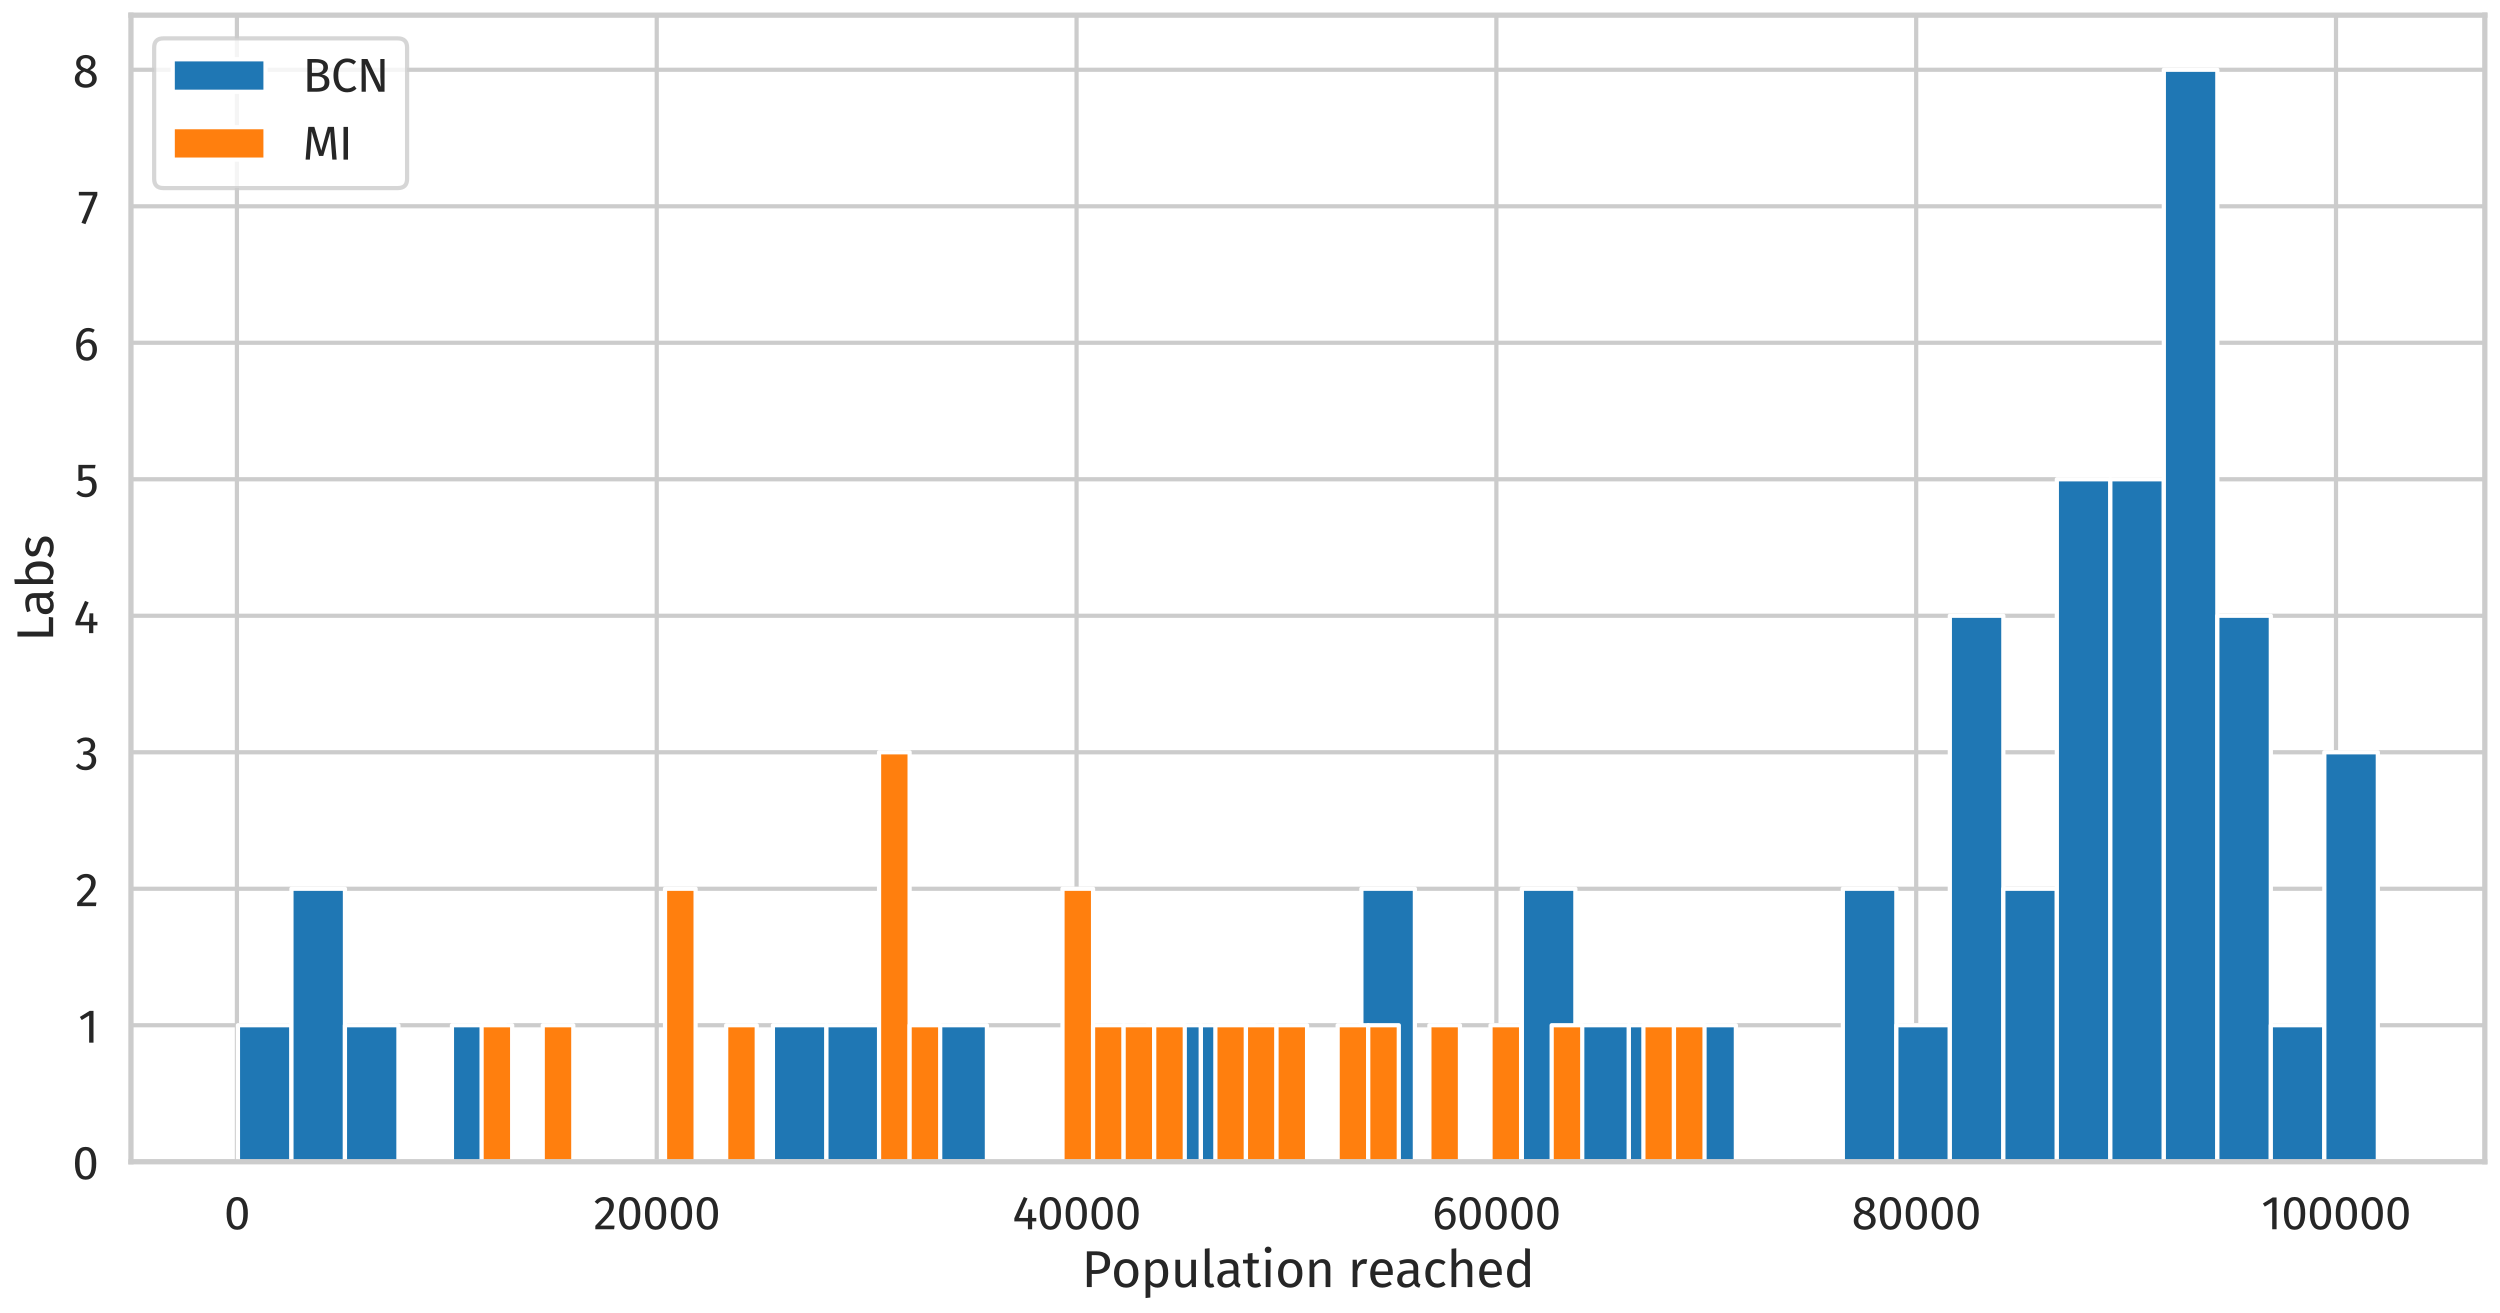 <?xml version="1.0" encoding="utf-8" standalone="no"?>
<!DOCTYPE svg PUBLIC "-//W3C//DTD SVG 1.1//EN"
  "http://www.w3.org/Graphics/SVG/1.1/DTD/svg11.dtd">
<svg height="622.517pt" version="1.1" viewBox="0 0 1185.287 622.517" width="1185.287pt" xmlns="http://www.w3.org/2000/svg" xmlns:xlink="http://www.w3.org/1999/xlink">
 <defs>
  <style type="text/css">*{stroke-linecap:butt;stroke-linejoin:round;}</style>
 </defs>
 <g id="figure_1">
  <g id="patch_1">
   <path d="M 0 622.517 
L 1185.287 622.517 
L 1185.287 0 
L 0 0 
z
" style="fill:#ffffff;"/>
  </g>
  <g id="axes_1">
   <g id="patch_2">
    <path d="M 62.087 550.8 
L 1178.087 550.8 
L 1178.087 7.2 
L 62.087 7.2 
z
" style="fill:#ffffff;"/>
   </g>
   <g id="matplotlib.axis_1">
    <g id="xtick_1">
     <g id="line2d_1">
      <path clip-path="url(#pb8f92f0692)" d="M 112.326 550.8 
L 112.326 7.2 
" style="fill:none;stroke:#cccccc;stroke-linecap:round;stroke-width:2;"/>
     </g>
     <g id="text_1">
      <!-- 0 -->
      <g style="fill:#262626;" transform="translate(106.189 582.8)scale(0.22 -0.22)">
       <defs>
        <path d="M 1786 4346 
Q 2496 4346 2857 3779 
Q 3219 3213 3219 2138 
Q 3219 1062 2857 492 
Q 2496 -77 1786 -77 
Q 1075 -77 713 492 
Q 352 1062 352 2138 
Q 352 3213 713 3779 
Q 1075 4346 1786 4346 
z
M 1786 3878 
Q 1370 3878 1168 3468 
Q 966 3059 966 2138 
Q 966 1216 1168 803 
Q 1370 390 1786 390 
Q 2195 390 2400 803 
Q 2605 1216 2605 2138 
Q 2605 3053 2400 3465 
Q 2195 3878 1786 3878 
z
" id="FiraSans-Regular-30" transform="scale(0.016)"/>
       </defs>
       <use xlink:href="#FiraSans-Regular-30"/>
      </g>
     </g>
    </g>
    <g id="xtick_2">
     <g id="line2d_2">
      <path clip-path="url(#pb8f92f0692)" d="M 311.368 550.8 
L 311.368 7.2 
" style="fill:none;stroke:#cccccc;stroke-linecap:round;stroke-width:2;"/>
     </g>
     <g id="text_2">
      <!-- 20000 -->
      <g style="fill:#262626;" transform="translate(281.372 582.8)scale(0.22 -0.22)">
       <defs>
        <path d="M 1459 4346 
Q 1843 4346 2134 4192 
Q 2426 4038 2586 3772 
Q 2746 3507 2746 3174 
Q 2746 2784 2570 2425 
Q 2394 2067 2029 1651 
Q 1664 1235 922 493 
L 2848 493 
L 2778 0 
L 250 0 
L 250 467 
Q 1107 1357 1465 1769 
Q 1824 2182 1977 2489 
Q 2131 2797 2131 3149 
Q 2131 3482 1939 3670 
Q 1747 3859 1427 3859 
Q 1165 3859 966 3750 
Q 768 3642 544 3392 
L 160 3699 
Q 422 4026 742 4186 
Q 1062 4346 1459 4346 
z
" id="FiraSans-Regular-32" transform="scale(0.016)"/>
       </defs>
       <use xlink:href="#FiraSans-Regular-32"/>
       <use x="49.5" xlink:href="#FiraSans-Regular-30"/>
       <use x="105.3" xlink:href="#FiraSans-Regular-30"/>
       <use x="161.1" xlink:href="#FiraSans-Regular-30"/>
       <use x="216.9" xlink:href="#FiraSans-Regular-30"/>
      </g>
     </g>
    </g>
    <g id="xtick_3">
     <g id="line2d_3">
      <path clip-path="url(#pb8f92f0692)" d="M 510.41 550.8 
L 510.41 7.2 
" style="fill:none;stroke:#cccccc;stroke-linecap:round;stroke-width:2;"/>
     </g>
     <g id="text_3">
      <!-- 40000 -->
      <g style="fill:#262626;" transform="translate(480.007 582.8)scale(0.22 -0.22)">
       <defs>
        <path d="M 3213 1523 
L 3213 1056 
L 2656 1056 
L 2656 0 
L 2086 0 
L 2086 1056 
L 256 1056 
L 256 1478 
L 1542 4346 
L 2035 4141 
L 877 1523 
L 2093 1523 
L 2144 2675 
L 2656 2675 
L 2656 1523 
L 3213 1523 
z
" id="FiraSans-Regular-34" transform="scale(0.016)"/>
       </defs>
       <use xlink:href="#FiraSans-Regular-34"/>
       <use x="53.2" xlink:href="#FiraSans-Regular-30"/>
       <use x="109" xlink:href="#FiraSans-Regular-30"/>
       <use x="164.8" xlink:href="#FiraSans-Regular-30"/>
       <use x="220.6" xlink:href="#FiraSans-Regular-30"/>
      </g>
     </g>
    </g>
    <g id="xtick_4">
     <g id="line2d_4">
      <path clip-path="url(#pb8f92f0692)" d="M 709.451 550.8 
L 709.451 7.2 
" style="fill:none;stroke:#cccccc;stroke-linecap:round;stroke-width:2;"/>
     </g>
     <g id="text_4">
      <!-- 60000 -->
      <g style="fill:#262626;" transform="translate(679.038 582.8)scale(0.22 -0.22)">
       <defs>
        <path d="M 1971 2816 
Q 2298 2816 2566 2662 
Q 2835 2509 2995 2201 
Q 3155 1894 3155 1453 
Q 3155 998 2972 649 
Q 2790 301 2480 112 
Q 2170 -77 1792 -77 
Q 1043 -77 697 476 
Q 352 1030 352 2010 
Q 352 2707 547 3235 
Q 742 3763 1107 4054 
Q 1472 4346 1971 4346 
Q 2458 4346 2854 4083 
L 2624 3693 
Q 2323 3878 1965 3878 
Q 1504 3878 1235 3436 
Q 966 2995 941 2253 
Q 1338 2816 1971 2816 
z
M 1792 390 
Q 2163 390 2361 672 
Q 2560 954 2560 1434 
Q 2560 2349 1869 2349 
Q 1587 2349 1350 2192 
Q 1114 2035 947 1760 
Q 966 1056 1168 723 
Q 1370 390 1792 390 
z
" id="FiraSans-Regular-36" transform="scale(0.016)"/>
       </defs>
       <use xlink:href="#FiraSans-Regular-36"/>
       <use x="53.3" xlink:href="#FiraSans-Regular-30"/>
       <use x="109.1" xlink:href="#FiraSans-Regular-30"/>
       <use x="164.9" xlink:href="#FiraSans-Regular-30"/>
       <use x="220.7" xlink:href="#FiraSans-Regular-30"/>
      </g>
     </g>
    </g>
    <g id="xtick_5">
     <g id="line2d_5">
      <path clip-path="url(#pb8f92f0692)" d="M 908.493 550.8 
L 908.493 7.2 
" style="fill:none;stroke:#cccccc;stroke-linecap:round;stroke-width:2;"/>
     </g>
     <g id="text_5">
      <!-- 80000 -->
      <g style="fill:#262626;" transform="translate(877.882 582.8)scale(0.22 -0.22)">
       <defs>
        <path d="M 2336 2298 
Q 3238 1933 3238 1146 
Q 3238 794 3049 515 
Q 2861 237 2521 80 
Q 2182 -77 1754 -77 
Q 1318 -77 985 76 
Q 653 230 470 505 
Q 288 781 288 1133 
Q 288 1530 502 1798 
Q 717 2067 1133 2246 
Q 794 2419 630 2665 
Q 467 2912 467 3245 
Q 467 3590 649 3840 
Q 832 4090 1129 4218 
Q 1427 4346 1766 4346 
Q 2099 4346 2396 4224 
Q 2694 4102 2880 3856 
Q 3066 3610 3066 3264 
Q 3066 2944 2886 2713 
Q 2707 2483 2336 2298 
z
M 1766 3904 
Q 1434 3904 1238 3731 
Q 1043 3558 1043 3238 
Q 1043 2931 1232 2771 
Q 1421 2611 1837 2477 
L 1946 2438 
Q 2234 2605 2362 2790 
Q 2490 2976 2490 3245 
Q 2490 3546 2301 3725 
Q 2112 3904 1766 3904 
z
M 1760 390 
Q 2157 390 2390 595 
Q 2624 800 2624 1139 
Q 2624 1370 2534 1526 
Q 2445 1683 2246 1801 
Q 2048 1920 1690 2042 
L 1530 2099 
Q 1210 1946 1056 1712 
Q 902 1478 902 1133 
Q 902 781 1132 585 
Q 1363 390 1760 390 
z
" id="FiraSans-Regular-38" transform="scale(0.016)"/>
       </defs>
       <use xlink:href="#FiraSans-Regular-38"/>
       <use x="55.1" xlink:href="#FiraSans-Regular-30"/>
       <use x="110.9" xlink:href="#FiraSans-Regular-30"/>
       <use x="166.7" xlink:href="#FiraSans-Regular-30"/>
       <use x="222.5" xlink:href="#FiraSans-Regular-30"/>
      </g>
     </g>
    </g>
    <g id="xtick_6">
     <g id="line2d_6">
      <path clip-path="url(#pb8f92f0692)" d="M 1107.535 550.8 
L 1107.535 7.2 
" style="fill:none;stroke:#cccccc;stroke-linecap:round;stroke-width:2;"/>
     </g>
     <g id="text_6">
      <!-- 100000 -->
      <g style="fill:#262626;" transform="translate(1072.084 582.8)scale(0.22 -0.22)">
       <defs>
        <path d="M 2067 4282 
L 2067 0 
L 1478 0 
L 1478 3654 
L 480 3046 
L 224 3462 
L 1549 4282 
L 2067 4282 
z
" id="FiraSans-Regular-31" transform="scale(0.016)"/>
       </defs>
       <use xlink:href="#FiraSans-Regular-31"/>
       <use x="43.3" xlink:href="#FiraSans-Regular-30"/>
       <use x="99.1" xlink:href="#FiraSans-Regular-30"/>
       <use x="154.9" xlink:href="#FiraSans-Regular-30"/>
       <use x="210.7" xlink:href="#FiraSans-Regular-30"/>
       <use x="266.5" xlink:href="#FiraSans-Regular-30"/>
      </g>
     </g>
    </g>
    <g id="text_7">
     <!-- Population reached -->
     <g style="fill:#262626;" transform="translate(512.831 610.205)scale(0.24 -0.24)">
      <defs>
       <path d="M 1798 4410 
Q 2618 4410 3066 4067 
Q 3514 3725 3514 3046 
Q 3514 2323 3046 1971 
Q 2579 1619 1805 1619 
L 1248 1619 
L 1248 0 
L 640 0 
L 640 4410 
L 1798 4410 
z
M 1779 2099 
Q 2310 2099 2588 2304 
Q 2867 2509 2867 3040 
Q 2867 3514 2588 3725 
Q 2310 3936 1792 3936 
L 1248 3936 
L 1248 2099 
L 1779 2099 
z
" id="FiraSans-Regular-50" transform="scale(0.016)"/>
       <path d="M 1875 3450 
Q 2586 3450 2979 2976 
Q 3373 2502 3373 1690 
Q 3373 1165 3193 765 
Q 3014 365 2675 144 
Q 2336 -77 1869 -77 
Q 1158 -77 761 396 
Q 365 870 365 1683 
Q 365 2208 544 2608 
Q 723 3008 1062 3229 
Q 1402 3450 1875 3450 
z
M 1875 2976 
Q 998 2976 998 1683 
Q 998 397 1869 397 
Q 2739 397 2739 1690 
Q 2739 2976 1875 2976 
z
" id="FiraSans-Regular-6f" transform="scale(0.016)"/>
       <path d="M 2157 3450 
Q 2803 3450 3104 2989 
Q 3405 2528 3405 1690 
Q 3405 896 3059 409 
Q 2714 -77 2080 -77 
Q 1517 -77 1197 307 
L 1197 -1293 
L 608 -1363 
L 608 3373 
L 1114 3373 
L 1158 2918 
Q 1344 3174 1606 3312 
Q 1869 3450 2157 3450 
z
M 1939 403 
Q 2771 403 2771 1690 
Q 2771 2982 2010 2982 
Q 1760 2982 1555 2835 
Q 1350 2688 1197 2458 
L 1197 813 
Q 1325 614 1517 508 
Q 1709 403 1939 403 
z
" id="FiraSans-Regular-70" transform="scale(0.016)"/>
       <path d="M 3117 0 
L 2611 0 
L 2566 525 
Q 2374 211 2124 67 
Q 1875 -77 1517 -77 
Q 1075 -77 825 192 
Q 576 461 576 954 
L 576 3373 
L 1165 3373 
L 1165 1018 
Q 1165 672 1286 528 
Q 1408 384 1683 384 
Q 2176 384 2528 966 
L 2528 3373 
L 3117 3373 
L 3117 0 
z
" id="FiraSans-Regular-75" transform="scale(0.016)"/>
       <path d="M 1280 -77 
Q 954 -77 765 118 
Q 576 314 576 666 
L 576 4730 
L 1165 4800 
L 1165 678 
Q 1165 538 1213 474 
Q 1261 410 1376 410 
Q 1498 410 1594 448 
L 1747 38 
Q 1536 -77 1280 -77 
z
" id="FiraSans-Regular-6c" transform="scale(0.016)"/>
       <path d="M 2880 787 
Q 2880 582 2950 483 
Q 3021 384 3162 333 
L 3027 -77 
Q 2765 -45 2605 70 
Q 2445 186 2368 429 
Q 2029 -77 1363 -77 
Q 864 -77 576 204 
Q 288 486 288 941 
Q 288 1478 675 1766 
Q 1062 2054 1773 2054 
L 2291 2054 
L 2291 2304 
Q 2291 2662 2118 2816 
Q 1946 2970 1587 2970 
Q 1216 2970 678 2790 
L 531 3219 
Q 1158 3450 1696 3450 
Q 2291 3450 2585 3158 
Q 2880 2867 2880 2330 
L 2880 787 
z
M 1498 365 
Q 2003 365 2291 890 
L 2291 1664 
L 1850 1664 
Q 915 1664 915 973 
Q 915 672 1062 518 
Q 1210 365 1498 365 
z
" id="FiraSans-Regular-61" transform="scale(0.016)"/>
       <path d="M 2310 154 
Q 1978 -77 1555 -77 
Q 1126 -77 886 169 
Q 646 416 646 883 
L 646 2918 
L 58 2918 
L 58 3373 
L 646 3373 
L 646 4134 
L 1235 4205 
L 1235 3373 
L 2035 3373 
L 1971 2918 
L 1235 2918 
L 1235 909 
Q 1235 646 1328 528 
Q 1421 410 1638 410 
Q 1837 410 2086 544 
L 2310 154 
z
" id="FiraSans-Regular-74" transform="scale(0.016)"/>
       <path d="M 1197 3373 
L 1197 0 
L 608 0 
L 608 3373 
L 1197 3373 
z
M 896 4992 
Q 1082 4992 1197 4877 
Q 1312 4762 1312 4589 
Q 1312 4416 1197 4304 
Q 1082 4192 896 4192 
Q 717 4192 601 4304 
Q 486 4416 486 4589 
Q 486 4762 601 4877 
Q 717 4992 896 4992 
z
" id="FiraSans-Regular-69" transform="scale(0.016)"/>
       <path d="M 2195 3450 
Q 2656 3450 2915 3174 
Q 3174 2899 3174 2419 
L 3174 0 
L 2586 0 
L 2586 2336 
Q 2586 2694 2451 2841 
Q 2317 2989 2054 2989 
Q 1786 2989 1581 2835 
Q 1376 2682 1197 2394 
L 1197 0 
L 608 0 
L 608 3373 
L 1114 3373 
L 1165 2874 
Q 1344 3142 1609 3296 
Q 1875 3450 2195 3450 
z
" id="FiraSans-Regular-6e" transform="scale(0.016)"/>
       <path id="FiraSans-Regular-20" transform="scale(0.016)"/>
       <path d="M 2074 3450 
Q 2253 3450 2406 3411 
L 2298 2835 
Q 2144 2874 2003 2874 
Q 1690 2874 1498 2643 
Q 1306 2413 1197 1926 
L 1197 0 
L 608 0 
L 608 3373 
L 1114 3373 
L 1171 2688 
Q 1306 3066 1536 3258 
Q 1766 3450 2074 3450 
z
" id="FiraSans-Regular-72" transform="scale(0.016)"/>
       <path d="M 3155 1786 
Q 3155 1638 3142 1485 
L 992 1485 
Q 1030 928 1273 665 
Q 1517 403 1901 403 
Q 2144 403 2349 473 
Q 2554 544 2778 698 
L 3034 346 
Q 2496 -77 1856 -77 
Q 1152 -77 758 384 
Q 365 845 365 1651 
Q 365 2176 534 2582 
Q 704 2989 1021 3219 
Q 1338 3450 1766 3450 
Q 2438 3450 2796 3008 
Q 3155 2566 3155 1786 
z
M 2573 1958 
Q 2573 2458 2374 2720 
Q 2176 2982 1779 2982 
Q 1056 2982 992 1920 
L 2573 1920 
L 2573 1958 
z
" id="FiraSans-Regular-65" transform="scale(0.016)"/>
       <path d="M 1837 3450 
Q 2138 3450 2387 3363 
Q 2637 3277 2867 3085 
L 2586 2714 
Q 2406 2842 2236 2902 
Q 2067 2963 1862 2963 
Q 1453 2963 1225 2636 
Q 998 2310 998 1670 
Q 998 1030 1222 726 
Q 1446 422 1862 422 
Q 2061 422 2227 483 
Q 2394 544 2598 678 
L 2867 294 
Q 2406 -77 1837 -77 
Q 1152 -77 758 384 
Q 365 845 365 1658 
Q 365 2195 544 2598 
Q 723 3002 1052 3226 
Q 1382 3450 1837 3450 
z
" id="FiraSans-Regular-63" transform="scale(0.016)"/>
       <path d="M 2195 3450 
Q 2656 3450 2915 3174 
Q 3174 2899 3174 2419 
L 3174 0 
L 2586 0 
L 2586 2336 
Q 2586 2694 2448 2841 
Q 2310 2989 2048 2989 
Q 1786 2989 1581 2835 
Q 1376 2682 1197 2400 
L 1197 0 
L 608 0 
L 608 4723 
L 1197 4787 
L 1197 2906 
Q 1594 3450 2195 3450 
z
" id="FiraSans-Regular-68" transform="scale(0.016)"/>
       <path d="M 3219 4730 
L 3219 0 
L 2701 0 
L 2643 467 
Q 2477 211 2227 67 
Q 1978 -77 1670 -77 
Q 1069 -77 733 396 
Q 397 870 397 1670 
Q 397 2189 557 2592 
Q 717 2995 1017 3222 
Q 1318 3450 1722 3450 
Q 2240 3450 2630 3034 
L 2630 4800 
L 3219 4730 
z
M 1798 390 
Q 2067 390 2259 515 
Q 2451 640 2630 890 
L 2630 2541 
Q 2464 2758 2275 2870 
Q 2086 2982 1850 2982 
Q 1459 2982 1244 2656 
Q 1030 2330 1030 1683 
Q 1030 1030 1228 710 
Q 1427 390 1798 390 
z
" id="FiraSans-Regular-64" transform="scale(0.016)"/>
      </defs>
      <use xlink:href="#FiraSans-Regular-50"/>
      <use x="58.1" xlink:href="#FiraSans-Regular-6f"/>
      <use x="116.5" xlink:href="#FiraSans-Regular-70"/>
      <use x="175.9" xlink:href="#FiraSans-Regular-75"/>
      <use x="234.1" xlink:href="#FiraSans-Regular-6c"/>
      <use x="263.4" xlink:href="#FiraSans-Regular-61"/>
      <use x="317.8" xlink:href="#FiraSans-Regular-74"/>
      <use x="353.9" xlink:href="#FiraSans-Regular-69"/>
      <use x="382.1" xlink:href="#FiraSans-Regular-6f"/>
      <use x="440.5" xlink:href="#FiraSans-Regular-6e"/>
      <use x="499.1" xlink:href="#FiraSans-Regular-20"/>
      <use x="525.6" xlink:href="#FiraSans-Regular-72"/>
      <use x="564.2" xlink:href="#FiraSans-Regular-65"/>
      <use x="618.7" xlink:href="#FiraSans-Regular-61"/>
      <use x="673.1" xlink:href="#FiraSans-Regular-63"/>
      <use x="720.9" xlink:href="#FiraSans-Regular-68"/>
      <use x="779.5" xlink:href="#FiraSans-Regular-65"/>
      <use x="834" xlink:href="#FiraSans-Regular-64"/>
     </g>
    </g>
   </g>
   <g id="matplotlib.axis_2">
    <g id="ytick_1">
     <g id="line2d_7">
      <path clip-path="url(#pb8f92f0692)" d="M 62.087 550.8 
L 1178.087 550.8 
" style="fill:none;stroke:#cccccc;stroke-linecap:round;stroke-width:2;"/>
     </g>
     <g id="text_8">
      <!-- 0 -->
      <g style="fill:#262626;" transform="translate(34.311 559.05)scale(0.22 -0.22)">
       <use xlink:href="#FiraSans-Regular-30"/>
      </g>
     </g>
    </g>
    <g id="ytick_2">
     <g id="line2d_8">
      <path clip-path="url(#pb8f92f0692)" d="M 62.087 486.086 
L 1178.087 486.086 
" style="fill:none;stroke:#cccccc;stroke-linecap:round;stroke-width:2;"/>
     </g>
     <g id="text_9">
      <!-- 1 -->
      <g style="fill:#262626;" transform="translate(37.061 494.336)scale(0.22 -0.22)">
       <use xlink:href="#FiraSans-Regular-31"/>
      </g>
     </g>
    </g>
    <g id="ytick_3">
     <g id="line2d_9">
      <path clip-path="url(#pb8f92f0692)" d="M 62.087 421.371 
L 1178.087 421.371 
" style="fill:none;stroke:#cccccc;stroke-linecap:round;stroke-width:2;"/>
     </g>
     <g id="text_10">
      <!-- 2 -->
      <g style="fill:#262626;" transform="translate(35.697 429.621)scale(0.22 -0.22)">
       <use xlink:href="#FiraSans-Regular-32"/>
      </g>
     </g>
    </g>
    <g id="ytick_4">
     <g id="line2d_10">
      <path clip-path="url(#pb8f92f0692)" d="M 62.087 356.657 
L 1178.087 356.657 
" style="fill:none;stroke:#cccccc;stroke-linecap:round;stroke-width:2;"/>
     </g>
     <g id="text_11">
      <!-- 3 -->
      <g style="fill:#262626;" transform="translate(35.607 364.907)scale(0.22 -0.22)">
       <defs>
        <path d="M 1440 4346 
Q 1837 4346 2121 4198 
Q 2406 4051 2556 3801 
Q 2707 3552 2707 3258 
Q 2707 2867 2480 2614 
Q 2253 2362 1875 2272 
Q 2304 2234 2573 1965 
Q 2842 1696 2842 1235 
Q 2842 864 2662 563 
Q 2483 262 2150 92 
Q 1818 -77 1382 -77 
Q 992 -77 665 67 
Q 339 211 96 499 
L 448 826 
Q 659 608 880 505 
Q 1101 403 1363 403 
Q 1766 403 1996 630 
Q 2227 858 2227 1242 
Q 2227 1664 2009 1837 
Q 1792 2010 1376 2010 
L 1056 2010 
L 1126 2464 
L 1344 2464 
Q 1677 2464 1897 2662 
Q 2118 2861 2118 3219 
Q 2118 3520 1926 3696 
Q 1734 3872 1408 3872 
Q 1158 3872 950 3782 
Q 742 3693 525 3488 
L 218 3840 
Q 762 4346 1440 4346 
z
" id="FiraSans-Regular-33" transform="scale(0.016)"/>
       </defs>
       <use xlink:href="#FiraSans-Regular-33"/>
      </g>
     </g>
    </g>
    <g id="ytick_5">
     <g id="line2d_11">
      <path clip-path="url(#pb8f92f0692)" d="M 62.087 291.943 
L 1178.087 291.943 
" style="fill:none;stroke:#cccccc;stroke-linecap:round;stroke-width:2;"/>
     </g>
     <g id="text_12">
      <!-- 4 -->
      <g style="fill:#262626;" transform="translate(34.882 300.193)scale(0.22 -0.22)">
       <use xlink:href="#FiraSans-Regular-34"/>
      </g>
     </g>
    </g>
    <g id="ytick_6">
     <g id="line2d_12">
      <path clip-path="url(#pb8f92f0692)" d="M 62.087 227.229 
L 1178.087 227.229 
" style="fill:none;stroke:#cccccc;stroke-linecap:round;stroke-width:2;"/>
     </g>
     <g id="text_13">
      <!-- 5 -->
      <g style="fill:#262626;" transform="translate(35.566 235.479)scale(0.22 -0.22)">
       <defs>
        <path d="M 2688 3821 
L 1018 3821 
L 1018 2560 
Q 1344 2726 1702 2726 
Q 2253 2726 2585 2364 
Q 2918 2003 2918 1370 
Q 2918 947 2732 617 
Q 2547 288 2211 105 
Q 1875 -77 1434 -77 
Q 1043 -77 736 60 
Q 429 198 166 467 
L 512 806 
Q 717 602 934 502 
Q 1152 403 1427 403 
Q 1837 403 2070 659 
Q 2304 915 2304 1382 
Q 2304 1850 2093 2061 
Q 1882 2272 1523 2272 
Q 1357 2272 1216 2237 
Q 1075 2202 915 2125 
L 454 2125 
L 454 4282 
L 2771 4282 
L 2688 3821 
z
" id="FiraSans-Regular-35" transform="scale(0.016)"/>
       </defs>
       <use xlink:href="#FiraSans-Regular-35"/>
      </g>
     </g>
    </g>
    <g id="ytick_7">
     <g id="line2d_13">
      <path clip-path="url(#pb8f92f0692)" d="M 62.087 162.514 
L 1178.087 162.514 
" style="fill:none;stroke:#cccccc;stroke-linecap:round;stroke-width:2;"/>
     </g>
     <g id="text_14">
      <!-- 6 -->
      <g style="fill:#262626;" transform="translate(34.861 170.764)scale(0.22 -0.22)">
       <use xlink:href="#FiraSans-Regular-36"/>
      </g>
     </g>
    </g>
    <g id="ytick_8">
     <g id="line2d_14">
      <path clip-path="url(#pb8f92f0692)" d="M 62.087 97.8 
L 1178.087 97.8 
" style="fill:none;stroke:#cccccc;stroke-linecap:round;stroke-width:2;"/>
     </g>
     <g id="text_15">
      <!-- 7 -->
      <g style="fill:#262626;" transform="translate(36.817 106.05)scale(0.22 -0.22)">
       <defs>
        <path d="M 2650 4282 
L 2650 3840 
L 1050 -64 
L 512 115 
L 2054 3802 
L 160 3802 
L 160 4282 
L 2650 4282 
z
" id="FiraSans-Regular-37" transform="scale(0.016)"/>
       </defs>
       <use xlink:href="#FiraSans-Regular-37"/>
      </g>
     </g>
    </g>
    <g id="ytick_9">
     <g id="line2d_15">
      <path clip-path="url(#pb8f92f0692)" d="M 62.087 33.086 
L 1178.087 33.086 
" style="fill:none;stroke:#cccccc;stroke-linecap:round;stroke-width:2;"/>
     </g>
     <g id="text_16">
      <!-- 8 -->
      <g style="fill:#262626;" transform="translate(34.466 41.336)scale(0.22 -0.22)">
       <use xlink:href="#FiraSans-Regular-38"/>
      </g>
     </g>
    </g>
    <g id="text_17">
     <!-- Labs -->
     <g style="fill:#262626;" transform="translate(25.2 304.238)rotate(-90)scale(0.24 -0.24)">
      <defs>
       <path d="M 1248 4410 
L 1248 531 
L 3059 531 
L 2989 0 
L 640 0 
L 640 4410 
L 1248 4410 
z
" id="FiraSans-Regular-4c" transform="scale(0.016)"/>
       <path d="M 2150 3450 
Q 2726 3450 3065 2986 
Q 3405 2522 3405 1690 
Q 3405 1165 3245 765 
Q 3085 365 2784 144 
Q 2483 -77 2080 -77 
Q 1549 -77 1184 371 
L 1126 0 
L 608 0 
L 608 4730 
L 1197 4800 
L 1197 2950 
Q 1562 3450 2150 3450 
z
M 1939 390 
Q 2330 390 2550 707 
Q 2771 1024 2771 1690 
Q 2771 2374 2566 2678 
Q 2362 2982 1984 2982 
Q 1536 2982 1197 2458 
L 1197 845 
Q 1331 634 1526 512 
Q 1722 390 1939 390 
z
" id="FiraSans-Regular-62" transform="scale(0.016)"/>
       <path d="M 1523 3450 
Q 1869 3450 2144 3354 
Q 2419 3258 2669 3066 
L 2419 2694 
Q 2189 2842 1981 2912 
Q 1773 2982 1542 2982 
Q 1254 2982 1088 2864 
Q 922 2746 922 2541 
Q 922 2336 1078 2221 
Q 1235 2106 1645 1997 
Q 2208 1856 2486 1613 
Q 2765 1370 2765 947 
Q 2765 448 2377 185 
Q 1990 -77 1434 -77 
Q 666 -77 160 365 
L 474 723 
Q 902 397 1421 397 
Q 1754 397 1949 534 
Q 2144 672 2144 909 
Q 2144 1082 2073 1187 
Q 2003 1293 1830 1373 
Q 1658 1453 1325 1542 
Q 787 1683 547 1920 
Q 307 2157 307 2522 
Q 307 2784 464 2998 
Q 621 3213 899 3331 
Q 1178 3450 1523 3450 
z
" id="FiraSans-Regular-73" transform="scale(0.016)"/>
      </defs>
      <use xlink:href="#FiraSans-Regular-4c"/>
      <use x="49.8" xlink:href="#FiraSans-Regular-61"/>
      <use x="104.2" xlink:href="#FiraSans-Regular-62"/>
      <use x="163.6" xlink:href="#FiraSans-Regular-73"/>
     </g>
    </g>
   </g>
   <g id="patch_3">
    <path clip-path="url(#pb8f92f0692)" d="M 112.814 550.8 
L 138.177 550.8 
L 138.177 486.086 
L 112.814 486.086 
z
" style="fill:#1f77b4;stroke:#ffffff;stroke-linejoin:miter;stroke-width:2;"/>
   </g>
   <g id="patch_4">
    <path clip-path="url(#pb8f92f0692)" d="M 138.177 550.8 
L 163.541 550.8 
L 163.541 421.371 
L 138.177 421.371 
z
" style="fill:#1f77b4;stroke:#ffffff;stroke-linejoin:miter;stroke-width:2;"/>
   </g>
   <g id="patch_5">
    <path clip-path="url(#pb8f92f0692)" d="M 163.541 550.8 
L 188.905 550.8 
L 188.905 486.086 
L 163.541 486.086 
z
" style="fill:#1f77b4;stroke:#ffffff;stroke-linejoin:miter;stroke-width:2;"/>
   </g>
   <g id="patch_6">
    <path clip-path="url(#pb8f92f0692)" d="M 188.905 550.8 
L 214.268 550.8 
L 214.268 550.8 
L 188.905 550.8 
z
" style="fill:#1f77b4;stroke:#ffffff;stroke-linejoin:miter;stroke-width:2;"/>
   </g>
   <g id="patch_7">
    <path clip-path="url(#pb8f92f0692)" d="M 214.268 550.8 
L 239.632 550.8 
L 239.632 486.086 
L 214.268 486.086 
z
" style="fill:#1f77b4;stroke:#ffffff;stroke-linejoin:miter;stroke-width:2;"/>
   </g>
   <g id="patch_8">
    <path clip-path="url(#pb8f92f0692)" d="M 239.632 550.8 
L 264.996 550.8 
L 264.996 550.8 
L 239.632 550.8 
z
" style="fill:#1f77b4;stroke:#ffffff;stroke-linejoin:miter;stroke-width:2;"/>
   </g>
   <g id="patch_9">
    <path clip-path="url(#pb8f92f0692)" d="M 264.996 550.8 
L 290.359 550.8 
L 290.359 550.8 
L 264.996 550.8 
z
" style="fill:#1f77b4;stroke:#ffffff;stroke-linejoin:miter;stroke-width:2;"/>
   </g>
   <g id="patch_10">
    <path clip-path="url(#pb8f92f0692)" d="M 290.359 550.8 
L 315.723 550.8 
L 315.723 550.8 
L 290.359 550.8 
z
" style="fill:#1f77b4;stroke:#ffffff;stroke-linejoin:miter;stroke-width:2;"/>
   </g>
   <g id="patch_11">
    <path clip-path="url(#pb8f92f0692)" d="M 315.723 550.8 
L 341.087 550.8 
L 341.087 550.8 
L 315.723 550.8 
z
" style="fill:#1f77b4;stroke:#ffffff;stroke-linejoin:miter;stroke-width:2;"/>
   </g>
   <g id="patch_12">
    <path clip-path="url(#pb8f92f0692)" d="M 341.087 550.8 
L 366.45 550.8 
L 366.45 550.8 
L 341.087 550.8 
z
" style="fill:#1f77b4;stroke:#ffffff;stroke-linejoin:miter;stroke-width:2;"/>
   </g>
   <g id="patch_13">
    <path clip-path="url(#pb8f92f0692)" d="M 366.45 550.8 
L 391.814 550.8 
L 391.814 486.086 
L 366.45 486.086 
z
" style="fill:#1f77b4;stroke:#ffffff;stroke-linejoin:miter;stroke-width:2;"/>
   </g>
   <g id="patch_14">
    <path clip-path="url(#pb8f92f0692)" d="M 391.814 550.8 
L 417.177 550.8 
L 417.177 486.086 
L 391.814 486.086 
z
" style="fill:#1f77b4;stroke:#ffffff;stroke-linejoin:miter;stroke-width:2;"/>
   </g>
   <g id="patch_15">
    <path clip-path="url(#pb8f92f0692)" d="M 417.177 550.8 
L 442.541 550.8 
L 442.541 486.086 
L 417.177 486.086 
z
" style="fill:#1f77b4;stroke:#ffffff;stroke-linejoin:miter;stroke-width:2;"/>
   </g>
   <g id="patch_16">
    <path clip-path="url(#pb8f92f0692)" d="M 442.541 550.8 
L 467.905 550.8 
L 467.905 486.086 
L 442.541 486.086 
z
" style="fill:#1f77b4;stroke:#ffffff;stroke-linejoin:miter;stroke-width:2;"/>
   </g>
   <g id="patch_17">
    <path clip-path="url(#pb8f92f0692)" d="M 467.905 550.8 
L 493.268 550.8 
L 493.268 550.8 
L 467.905 550.8 
z
" style="fill:#1f77b4;stroke:#ffffff;stroke-linejoin:miter;stroke-width:2;"/>
   </g>
   <g id="patch_18">
    <path clip-path="url(#pb8f92f0692)" d="M 493.268 550.8 
L 518.632 550.8 
L 518.632 550.8 
L 493.268 550.8 
z
" style="fill:#1f77b4;stroke:#ffffff;stroke-linejoin:miter;stroke-width:2;"/>
   </g>
   <g id="patch_19">
    <path clip-path="url(#pb8f92f0692)" d="M 518.632 550.8 
L 543.996 550.8 
L 543.996 550.8 
L 518.632 550.8 
z
" style="fill:#1f77b4;stroke:#ffffff;stroke-linejoin:miter;stroke-width:2;"/>
   </g>
   <g id="patch_20">
    <path clip-path="url(#pb8f92f0692)" d="M 543.996 550.8 
L 569.359 550.8 
L 569.359 486.086 
L 543.996 486.086 
z
" style="fill:#1f77b4;stroke:#ffffff;stroke-linejoin:miter;stroke-width:2;"/>
   </g>
   <g id="patch_21">
    <path clip-path="url(#pb8f92f0692)" d="M 569.359 550.8 
L 594.723 550.8 
L 594.723 486.086 
L 569.359 486.086 
z
" style="fill:#1f77b4;stroke:#ffffff;stroke-linejoin:miter;stroke-width:2;"/>
   </g>
   <g id="patch_22">
    <path clip-path="url(#pb8f92f0692)" d="M 594.723 550.8 
L 620.087 550.8 
L 620.087 550.8 
L 594.723 550.8 
z
" style="fill:#1f77b4;stroke:#ffffff;stroke-linejoin:miter;stroke-width:2;"/>
   </g>
   <g id="patch_23">
    <path clip-path="url(#pb8f92f0692)" d="M 620.087 550.8 
L 645.45 550.8 
L 645.45 550.8 
L 620.087 550.8 
z
" style="fill:#1f77b4;stroke:#ffffff;stroke-linejoin:miter;stroke-width:2;"/>
   </g>
   <g id="patch_24">
    <path clip-path="url(#pb8f92f0692)" d="M 645.45 550.8 
L 670.814 550.8 
L 670.814 421.371 
L 645.45 421.371 
z
" style="fill:#1f77b4;stroke:#ffffff;stroke-linejoin:miter;stroke-width:2;"/>
   </g>
   <g id="patch_25">
    <path clip-path="url(#pb8f92f0692)" d="M 670.814 550.8 
L 696.177 550.8 
L 696.177 550.8 
L 670.814 550.8 
z
" style="fill:#1f77b4;stroke:#ffffff;stroke-linejoin:miter;stroke-width:2;"/>
   </g>
   <g id="patch_26">
    <path clip-path="url(#pb8f92f0692)" d="M 696.177 550.8 
L 721.541 550.8 
L 721.541 550.8 
L 696.177 550.8 
z
" style="fill:#1f77b4;stroke:#ffffff;stroke-linejoin:miter;stroke-width:2;"/>
   </g>
   <g id="patch_27">
    <path clip-path="url(#pb8f92f0692)" d="M 721.541 550.8 
L 746.905 550.8 
L 746.905 421.371 
L 721.541 421.371 
z
" style="fill:#1f77b4;stroke:#ffffff;stroke-linejoin:miter;stroke-width:2;"/>
   </g>
   <g id="patch_28">
    <path clip-path="url(#pb8f92f0692)" d="M 746.905 550.8 
L 772.268 550.8 
L 772.268 486.086 
L 746.905 486.086 
z
" style="fill:#1f77b4;stroke:#ffffff;stroke-linejoin:miter;stroke-width:2;"/>
   </g>
   <g id="patch_29">
    <path clip-path="url(#pb8f92f0692)" d="M 772.268 550.8 
L 797.632 550.8 
L 797.632 486.086 
L 772.268 486.086 
z
" style="fill:#1f77b4;stroke:#ffffff;stroke-linejoin:miter;stroke-width:2;"/>
   </g>
   <g id="patch_30">
    <path clip-path="url(#pb8f92f0692)" d="M 797.632 550.8 
L 822.996 550.8 
L 822.996 486.086 
L 797.632 486.086 
z
" style="fill:#1f77b4;stroke:#ffffff;stroke-linejoin:miter;stroke-width:2;"/>
   </g>
   <g id="patch_31">
    <path clip-path="url(#pb8f92f0692)" d="M 822.996 550.8 
L 848.359 550.8 
L 848.359 550.8 
L 822.996 550.8 
z
" style="fill:#1f77b4;stroke:#ffffff;stroke-linejoin:miter;stroke-width:2;"/>
   </g>
   <g id="patch_32">
    <path clip-path="url(#pb8f92f0692)" d="M 848.359 550.8 
L 873.723 550.8 
L 873.723 550.8 
L 848.359 550.8 
z
" style="fill:#1f77b4;stroke:#ffffff;stroke-linejoin:miter;stroke-width:2;"/>
   </g>
   <g id="patch_33">
    <path clip-path="url(#pb8f92f0692)" d="M 873.723 550.8 
L 899.087 550.8 
L 899.087 421.371 
L 873.723 421.371 
z
" style="fill:#1f77b4;stroke:#ffffff;stroke-linejoin:miter;stroke-width:2;"/>
   </g>
   <g id="patch_34">
    <path clip-path="url(#pb8f92f0692)" d="M 899.087 550.8 
L 924.45 550.8 
L 924.45 486.086 
L 899.087 486.086 
z
" style="fill:#1f77b4;stroke:#ffffff;stroke-linejoin:miter;stroke-width:2;"/>
   </g>
   <g id="patch_35">
    <path clip-path="url(#pb8f92f0692)" d="M 924.45 550.8 
L 949.814 550.8 
L 949.814 291.943 
L 924.45 291.943 
z
" style="fill:#1f77b4;stroke:#ffffff;stroke-linejoin:miter;stroke-width:2;"/>
   </g>
   <g id="patch_36">
    <path clip-path="url(#pb8f92f0692)" d="M 949.814 550.8 
L 975.177 550.8 
L 975.177 421.371 
L 949.814 421.371 
z
" style="fill:#1f77b4;stroke:#ffffff;stroke-linejoin:miter;stroke-width:2;"/>
   </g>
   <g id="patch_37">
    <path clip-path="url(#pb8f92f0692)" d="M 975.177 550.8 
L 1000.541 550.8 
L 1000.541 227.229 
L 975.177 227.229 
z
" style="fill:#1f77b4;stroke:#ffffff;stroke-linejoin:miter;stroke-width:2;"/>
   </g>
   <g id="patch_38">
    <path clip-path="url(#pb8f92f0692)" d="M 1000.541 550.8 
L 1025.905 550.8 
L 1025.905 227.229 
L 1000.541 227.229 
z
" style="fill:#1f77b4;stroke:#ffffff;stroke-linejoin:miter;stroke-width:2;"/>
   </g>
   <g id="patch_39">
    <path clip-path="url(#pb8f92f0692)" d="M 1025.905 550.8 
L 1051.268 550.8 
L 1051.268 33.086 
L 1025.905 33.086 
z
" style="fill:#1f77b4;stroke:#ffffff;stroke-linejoin:miter;stroke-width:2;"/>
   </g>
   <g id="patch_40">
    <path clip-path="url(#pb8f92f0692)" d="M 1051.268 550.8 
L 1076.632 550.8 
L 1076.632 291.943 
L 1051.268 291.943 
z
" style="fill:#1f77b4;stroke:#ffffff;stroke-linejoin:miter;stroke-width:2;"/>
   </g>
   <g id="patch_41">
    <path clip-path="url(#pb8f92f0692)" d="M 1076.632 550.8 
L 1101.996 550.8 
L 1101.996 486.086 
L 1076.632 486.086 
z
" style="fill:#1f77b4;stroke:#ffffff;stroke-linejoin:miter;stroke-width:2;"/>
   </g>
   <g id="patch_42">
    <path clip-path="url(#pb8f92f0692)" d="M 1101.996 550.8 
L 1127.359 550.8 
L 1127.359 356.657 
L 1101.996 356.657 
z
" style="fill:#1f77b4;stroke:#ffffff;stroke-linejoin:miter;stroke-width:2;"/>
   </g>
   <g id="patch_43">
    <path clip-path="url(#pb8f92f0692)" d="M 228.328 550.8 
L 242.823 550.8 
L 242.823 486.086 
L 228.328 486.086 
z
" style="fill:#ff7f0e;stroke:#ffffff;stroke-linejoin:miter;stroke-width:2;"/>
   </g>
   <g id="patch_44">
    <path clip-path="url(#pb8f92f0692)" d="M 242.823 550.8 
L 257.319 550.8 
L 257.319 550.8 
L 242.823 550.8 
z
" style="fill:#ff7f0e;stroke:#ffffff;stroke-linejoin:miter;stroke-width:2;"/>
   </g>
   <g id="patch_45">
    <path clip-path="url(#pb8f92f0692)" d="M 257.319 550.8 
L 271.814 550.8 
L 271.814 486.086 
L 257.319 486.086 
z
" style="fill:#ff7f0e;stroke:#ffffff;stroke-linejoin:miter;stroke-width:2;"/>
   </g>
   <g id="patch_46">
    <path clip-path="url(#pb8f92f0692)" d="M 271.814 550.8 
L 286.31 550.8 
L 286.31 550.8 
L 271.814 550.8 
z
" style="fill:#ff7f0e;stroke:#ffffff;stroke-linejoin:miter;stroke-width:2;"/>
   </g>
   <g id="patch_47">
    <path clip-path="url(#pb8f92f0692)" d="M 286.31 550.8 
L 300.805 550.8 
L 300.805 550.8 
L 286.31 550.8 
z
" style="fill:#ff7f0e;stroke:#ffffff;stroke-linejoin:miter;stroke-width:2;"/>
   </g>
   <g id="patch_48">
    <path clip-path="url(#pb8f92f0692)" d="M 300.805 550.8 
L 315.3 550.8 
L 315.3 550.8 
L 300.805 550.8 
z
" style="fill:#ff7f0e;stroke:#ffffff;stroke-linejoin:miter;stroke-width:2;"/>
   </g>
   <g id="patch_49">
    <path clip-path="url(#pb8f92f0692)" d="M 315.3 550.8 
L 329.796 550.8 
L 329.796 421.371 
L 315.3 421.371 
z
" style="fill:#ff7f0e;stroke:#ffffff;stroke-linejoin:miter;stroke-width:2;"/>
   </g>
   <g id="patch_50">
    <path clip-path="url(#pb8f92f0692)" d="M 329.796 550.8 
L 344.291 550.8 
L 344.291 550.8 
L 329.796 550.8 
z
" style="fill:#ff7f0e;stroke:#ffffff;stroke-linejoin:miter;stroke-width:2;"/>
   </g>
   <g id="patch_51">
    <path clip-path="url(#pb8f92f0692)" d="M 344.291 550.8 
L 358.787 550.8 
L 358.787 486.086 
L 344.291 486.086 
z
" style="fill:#ff7f0e;stroke:#ffffff;stroke-linejoin:miter;stroke-width:2;"/>
   </g>
   <g id="patch_52">
    <path clip-path="url(#pb8f92f0692)" d="M 358.787 550.8 
L 373.282 550.8 
L 373.282 550.8 
L 358.787 550.8 
z
" style="fill:#ff7f0e;stroke:#ffffff;stroke-linejoin:miter;stroke-width:2;"/>
   </g>
   <g id="patch_53">
    <path clip-path="url(#pb8f92f0692)" d="M 373.282 550.8 
L 387.778 550.8 
L 387.778 550.8 
L 373.282 550.8 
z
" style="fill:#ff7f0e;stroke:#ffffff;stroke-linejoin:miter;stroke-width:2;"/>
   </g>
   <g id="patch_54">
    <path clip-path="url(#pb8f92f0692)" d="M 387.778 550.8 
L 402.273 550.8 
L 402.273 550.8 
L 387.778 550.8 
z
" style="fill:#ff7f0e;stroke:#ffffff;stroke-linejoin:miter;stroke-width:2;"/>
   </g>
   <g id="patch_55">
    <path clip-path="url(#pb8f92f0692)" d="M 402.273 550.8 
L 416.769 550.8 
L 416.769 550.8 
L 402.273 550.8 
z
" style="fill:#ff7f0e;stroke:#ffffff;stroke-linejoin:miter;stroke-width:2;"/>
   </g>
   <g id="patch_56">
    <path clip-path="url(#pb8f92f0692)" d="M 416.769 550.8 
L 431.264 550.8 
L 431.264 356.657 
L 416.769 356.657 
z
" style="fill:#ff7f0e;stroke:#ffffff;stroke-linejoin:miter;stroke-width:2;"/>
   </g>
   <g id="patch_57">
    <path clip-path="url(#pb8f92f0692)" d="M 431.264 550.8 
L 445.76 550.8 
L 445.76 486.086 
L 431.264 486.086 
z
" style="fill:#ff7f0e;stroke:#ffffff;stroke-linejoin:miter;stroke-width:2;"/>
   </g>
   <g id="patch_58">
    <path clip-path="url(#pb8f92f0692)" d="M 445.76 550.8 
L 460.255 550.8 
L 460.255 550.8 
L 445.76 550.8 
z
" style="fill:#ff7f0e;stroke:#ffffff;stroke-linejoin:miter;stroke-width:2;"/>
   </g>
   <g id="patch_59">
    <path clip-path="url(#pb8f92f0692)" d="M 460.255 550.8 
L 474.751 550.8 
L 474.751 550.8 
L 460.255 550.8 
z
" style="fill:#ff7f0e;stroke:#ffffff;stroke-linejoin:miter;stroke-width:2;"/>
   </g>
   <g id="patch_60">
    <path clip-path="url(#pb8f92f0692)" d="M 474.751 550.8 
L 489.246 550.8 
L 489.246 550.8 
L 474.751 550.8 
z
" style="fill:#ff7f0e;stroke:#ffffff;stroke-linejoin:miter;stroke-width:2;"/>
   </g>
   <g id="patch_61">
    <path clip-path="url(#pb8f92f0692)" d="M 489.246 550.8 
L 503.741 550.8 
L 503.741 550.8 
L 489.246 550.8 
z
" style="fill:#ff7f0e;stroke:#ffffff;stroke-linejoin:miter;stroke-width:2;"/>
   </g>
   <g id="patch_62">
    <path clip-path="url(#pb8f92f0692)" d="M 503.741 550.8 
L 518.237 550.8 
L 518.237 421.371 
L 503.741 421.371 
z
" style="fill:#ff7f0e;stroke:#ffffff;stroke-linejoin:miter;stroke-width:2;"/>
   </g>
   <g id="patch_63">
    <path clip-path="url(#pb8f92f0692)" d="M 518.237 550.8 
L 532.732 550.8 
L 532.732 486.086 
L 518.237 486.086 
z
" style="fill:#ff7f0e;stroke:#ffffff;stroke-linejoin:miter;stroke-width:2;"/>
   </g>
   <g id="patch_64">
    <path clip-path="url(#pb8f92f0692)" d="M 532.732 550.8 
L 547.228 550.8 
L 547.228 486.086 
L 532.732 486.086 
z
" style="fill:#ff7f0e;stroke:#ffffff;stroke-linejoin:miter;stroke-width:2;"/>
   </g>
   <g id="patch_65">
    <path clip-path="url(#pb8f92f0692)" d="M 547.228 550.8 
L 561.723 550.8 
L 561.723 486.086 
L 547.228 486.086 
z
" style="fill:#ff7f0e;stroke:#ffffff;stroke-linejoin:miter;stroke-width:2;"/>
   </g>
   <g id="patch_66">
    <path clip-path="url(#pb8f92f0692)" d="M 561.723 550.8 
L 576.219 550.8 
L 576.219 550.8 
L 561.723 550.8 
z
" style="fill:#ff7f0e;stroke:#ffffff;stroke-linejoin:miter;stroke-width:2;"/>
   </g>
   <g id="patch_67">
    <path clip-path="url(#pb8f92f0692)" d="M 576.219 550.8 
L 590.714 550.8 
L 590.714 486.086 
L 576.219 486.086 
z
" style="fill:#ff7f0e;stroke:#ffffff;stroke-linejoin:miter;stroke-width:2;"/>
   </g>
   <g id="patch_68">
    <path clip-path="url(#pb8f92f0692)" d="M 590.714 550.8 
L 605.21 550.8 
L 605.21 486.086 
L 590.714 486.086 
z
" style="fill:#ff7f0e;stroke:#ffffff;stroke-linejoin:miter;stroke-width:2;"/>
   </g>
   <g id="patch_69">
    <path clip-path="url(#pb8f92f0692)" d="M 605.21 550.8 
L 619.705 550.8 
L 619.705 486.086 
L 605.21 486.086 
z
" style="fill:#ff7f0e;stroke:#ffffff;stroke-linejoin:miter;stroke-width:2;"/>
   </g>
   <g id="patch_70">
    <path clip-path="url(#pb8f92f0692)" d="M 619.705 550.8 
L 634.201 550.8 
L 634.201 550.8 
L 619.705 550.8 
z
" style="fill:#ff7f0e;stroke:#ffffff;stroke-linejoin:miter;stroke-width:2;"/>
   </g>
   <g id="patch_71">
    <path clip-path="url(#pb8f92f0692)" d="M 634.201 550.8 
L 648.696 550.8 
L 648.696 486.086 
L 634.201 486.086 
z
" style="fill:#ff7f0e;stroke:#ffffff;stroke-linejoin:miter;stroke-width:2;"/>
   </g>
   <g id="patch_72">
    <path clip-path="url(#pb8f92f0692)" d="M 648.696 550.8 
L 663.192 550.8 
L 663.192 486.086 
L 648.696 486.086 
z
" style="fill:#ff7f0e;stroke:#ffffff;stroke-linejoin:miter;stroke-width:2;"/>
   </g>
   <g id="patch_73">
    <path clip-path="url(#pb8f92f0692)" d="M 663.192 550.8 
L 677.687 550.8 
L 677.687 550.8 
L 663.192 550.8 
z
" style="fill:#ff7f0e;stroke:#ffffff;stroke-linejoin:miter;stroke-width:2;"/>
   </g>
   <g id="patch_74">
    <path clip-path="url(#pb8f92f0692)" d="M 677.687 550.8 
L 692.182 550.8 
L 692.182 486.086 
L 677.687 486.086 
z
" style="fill:#ff7f0e;stroke:#ffffff;stroke-linejoin:miter;stroke-width:2;"/>
   </g>
   <g id="patch_75">
    <path clip-path="url(#pb8f92f0692)" d="M 692.182 550.8 
L 706.678 550.8 
L 706.678 550.8 
L 692.182 550.8 
z
" style="fill:#ff7f0e;stroke:#ffffff;stroke-linejoin:miter;stroke-width:2;"/>
   </g>
   <g id="patch_76">
    <path clip-path="url(#pb8f92f0692)" d="M 706.678 550.8 
L 721.173 550.8 
L 721.173 486.086 
L 706.678 486.086 
z
" style="fill:#ff7f0e;stroke:#ffffff;stroke-linejoin:miter;stroke-width:2;"/>
   </g>
   <g id="patch_77">
    <path clip-path="url(#pb8f92f0692)" d="M 721.173 550.8 
L 735.669 550.8 
L 735.669 550.8 
L 721.173 550.8 
z
" style="fill:#ff7f0e;stroke:#ffffff;stroke-linejoin:miter;stroke-width:2;"/>
   </g>
   <g id="patch_78">
    <path clip-path="url(#pb8f92f0692)" d="M 735.669 550.8 
L 750.164 550.8 
L 750.164 486.086 
L 735.669 486.086 
z
" style="fill:#ff7f0e;stroke:#ffffff;stroke-linejoin:miter;stroke-width:2;"/>
   </g>
   <g id="patch_79">
    <path clip-path="url(#pb8f92f0692)" d="M 750.164 550.8 
L 764.66 550.8 
L 764.66 550.8 
L 750.164 550.8 
z
" style="fill:#ff7f0e;stroke:#ffffff;stroke-linejoin:miter;stroke-width:2;"/>
   </g>
   <g id="patch_80">
    <path clip-path="url(#pb8f92f0692)" d="M 764.66 550.8 
L 779.155 550.8 
L 779.155 550.8 
L 764.66 550.8 
z
" style="fill:#ff7f0e;stroke:#ffffff;stroke-linejoin:miter;stroke-width:2;"/>
   </g>
   <g id="patch_81">
    <path clip-path="url(#pb8f92f0692)" d="M 779.155 550.8 
L 793.651 550.8 
L 793.651 486.086 
L 779.155 486.086 
z
" style="fill:#ff7f0e;stroke:#ffffff;stroke-linejoin:miter;stroke-width:2;"/>
   </g>
   <g id="patch_82">
    <path clip-path="url(#pb8f92f0692)" d="M 793.651 550.8 
L 808.146 550.8 
L 808.146 486.086 
L 793.651 486.086 
z
" style="fill:#ff7f0e;stroke:#ffffff;stroke-linejoin:miter;stroke-width:2;"/>
   </g>
   <g id="patch_83">
    <path d="M 62.087 550.8 
L 62.087 7.2 
" style="fill:none;stroke:#cccccc;stroke-linecap:square;stroke-linejoin:miter;stroke-width:2.5;"/>
   </g>
   <g id="patch_84">
    <path d="M 1178.087 550.8 
L 1178.087 7.2 
" style="fill:none;stroke:#cccccc;stroke-linecap:square;stroke-linejoin:miter;stroke-width:2.5;"/>
   </g>
   <g id="patch_85">
    <path d="M 62.087 550.8 
L 1178.087 550.8 
" style="fill:none;stroke:#cccccc;stroke-linecap:square;stroke-linejoin:miter;stroke-width:2.5;"/>
   </g>
   <g id="patch_86">
    <path d="M 62.087 7.2 
L 1178.087 7.2 
" style="fill:none;stroke:#cccccc;stroke-linecap:square;stroke-linejoin:miter;stroke-width:2.5;"/>
   </g>
   <g id="legend_1">
    <g id="patch_87">
     <path d="M 77.487 89.171 
L 188.607 89.171 
Q 193.007 89.171 193.007 84.771 
L 193.007 22.6 
Q 193.007 18.2 188.607 18.2 
L 77.487 18.2 
Q 73.087 18.2 73.087 22.6 
L 73.087 84.771 
Q 73.087 89.171 77.487 89.171 
z
" style="fill:#ffffff;opacity:0.8;stroke:#cccccc;stroke-linejoin:miter;stroke-width:2;"/>
    </g>
    <g id="patch_88">
     <path d="M 81.887 43.5 
L 125.887 43.5 
L 125.887 28.1 
L 81.887 28.1 
z
" style="fill:#1f77b4;stroke:#ffffff;stroke-linejoin:miter;stroke-width:2;"/>
    </g>
    <g id="text_18">
     <!-- BCN -->
     <g style="fill:#262626;" transform="translate(143.487 43.5)scale(0.22 -0.22)">
      <defs>
       <path d="M 2586 2330 
Q 3040 2253 3321 2009 
Q 3603 1766 3603 1254 
Q 3603 0 1856 0 
L 640 0 
L 640 4410 
L 1683 4410 
Q 2522 4410 2966 4134 
Q 3411 3859 3411 3296 
Q 3411 2912 3171 2656 
Q 2931 2400 2586 2330 
z
M 1248 3930 
L 1248 2541 
L 1914 2541 
Q 2298 2541 2544 2726 
Q 2790 2912 2790 3251 
Q 2790 3635 2531 3782 
Q 2272 3930 1747 3930 
L 1248 3930 
z
M 1856 486 
Q 2394 486 2678 646 
Q 2963 806 2963 1254 
Q 2963 1690 2688 1882 
Q 2413 2074 1971 2074 
L 1248 2074 
L 1248 486 
L 1856 486 
z
" id="FiraSans-Regular-42" transform="scale(0.016)"/>
       <path d="M 2182 4486 
Q 2579 4486 2851 4384 
Q 3123 4282 3405 4051 
L 3072 3661 
Q 2669 3987 2221 3987 
Q 1670 3987 1334 3564 
Q 998 3142 998 2208 
Q 998 1299 1331 867 
Q 1664 435 2214 435 
Q 2496 435 2707 531 
Q 2918 627 3155 800 
L 3456 416 
Q 3251 205 2931 64 
Q 2611 -77 2195 -77 
Q 1658 -77 1238 188 
Q 819 454 585 969 
Q 352 1485 352 2208 
Q 352 2931 595 3446 
Q 838 3962 1254 4224 
Q 1670 4486 2182 4486 
z
" id="FiraSans-Regular-43" transform="scale(0.016)"/>
       <path d="M 3731 0 
L 2918 0 
L 1126 3744 
Q 1165 3302 1187 2928 
Q 1210 2554 1210 2022 
L 1210 0 
L 640 0 
L 640 4410 
L 1434 4410 
L 3245 659 
Q 3226 826 3194 1242 
Q 3162 1658 3162 2003 
L 3162 4410 
L 3731 4410 
L 3731 0 
z
" id="FiraSans-Regular-4e" transform="scale(0.016)"/>
      </defs>
      <use xlink:href="#FiraSans-Regular-42"/>
      <use x="60.8" xlink:href="#FiraSans-Regular-43"/>
      <use x="116.8" xlink:href="#FiraSans-Regular-4e"/>
     </g>
    </g>
    <g id="patch_89">
     <path d="M 81.887 75.685 
L 125.887 75.685 
L 125.887 60.285 
L 81.887 60.285 
z
" style="fill:#ff7f0e;stroke:#ffffff;stroke-linejoin:miter;stroke-width:2;"/>
    </g>
    <g id="text_19">
     <!-- MI -->
     <g style="fill:#262626;" transform="translate(143.487 75.685)scale(0.22 -0.22)">
      <defs>
       <path d="M 4582 0 
L 3994 0 
L 3840 1990 
Q 3744 3162 3731 3789 
L 2778 499 
L 2208 499 
L 1203 3795 
Q 1203 2995 1120 1946 
L 973 0 
L 397 0 
L 762 4410 
L 1581 4410 
L 2509 1203 
L 3392 4410 
L 4218 4410 
L 4582 0 
z
" id="FiraSans-Regular-4d" transform="scale(0.016)"/>
       <path d="M 1248 4410 
L 1248 0 
L 640 0 
L 640 4410 
L 1248 4410 
z
" id="FiraSans-Regular-49" transform="scale(0.016)"/>
      </defs>
      <use xlink:href="#FiraSans-Regular-4d"/>
      <use x="77.8" xlink:href="#FiraSans-Regular-49"/>
     </g>
    </g>
   </g>
  </g>
 </g>
 <defs>
  <clipPath id="pb8f92f0692">
   <rect height="543.6" width="1116" x="62.087" y="7.2"/>
  </clipPath>
 </defs>
</svg>
